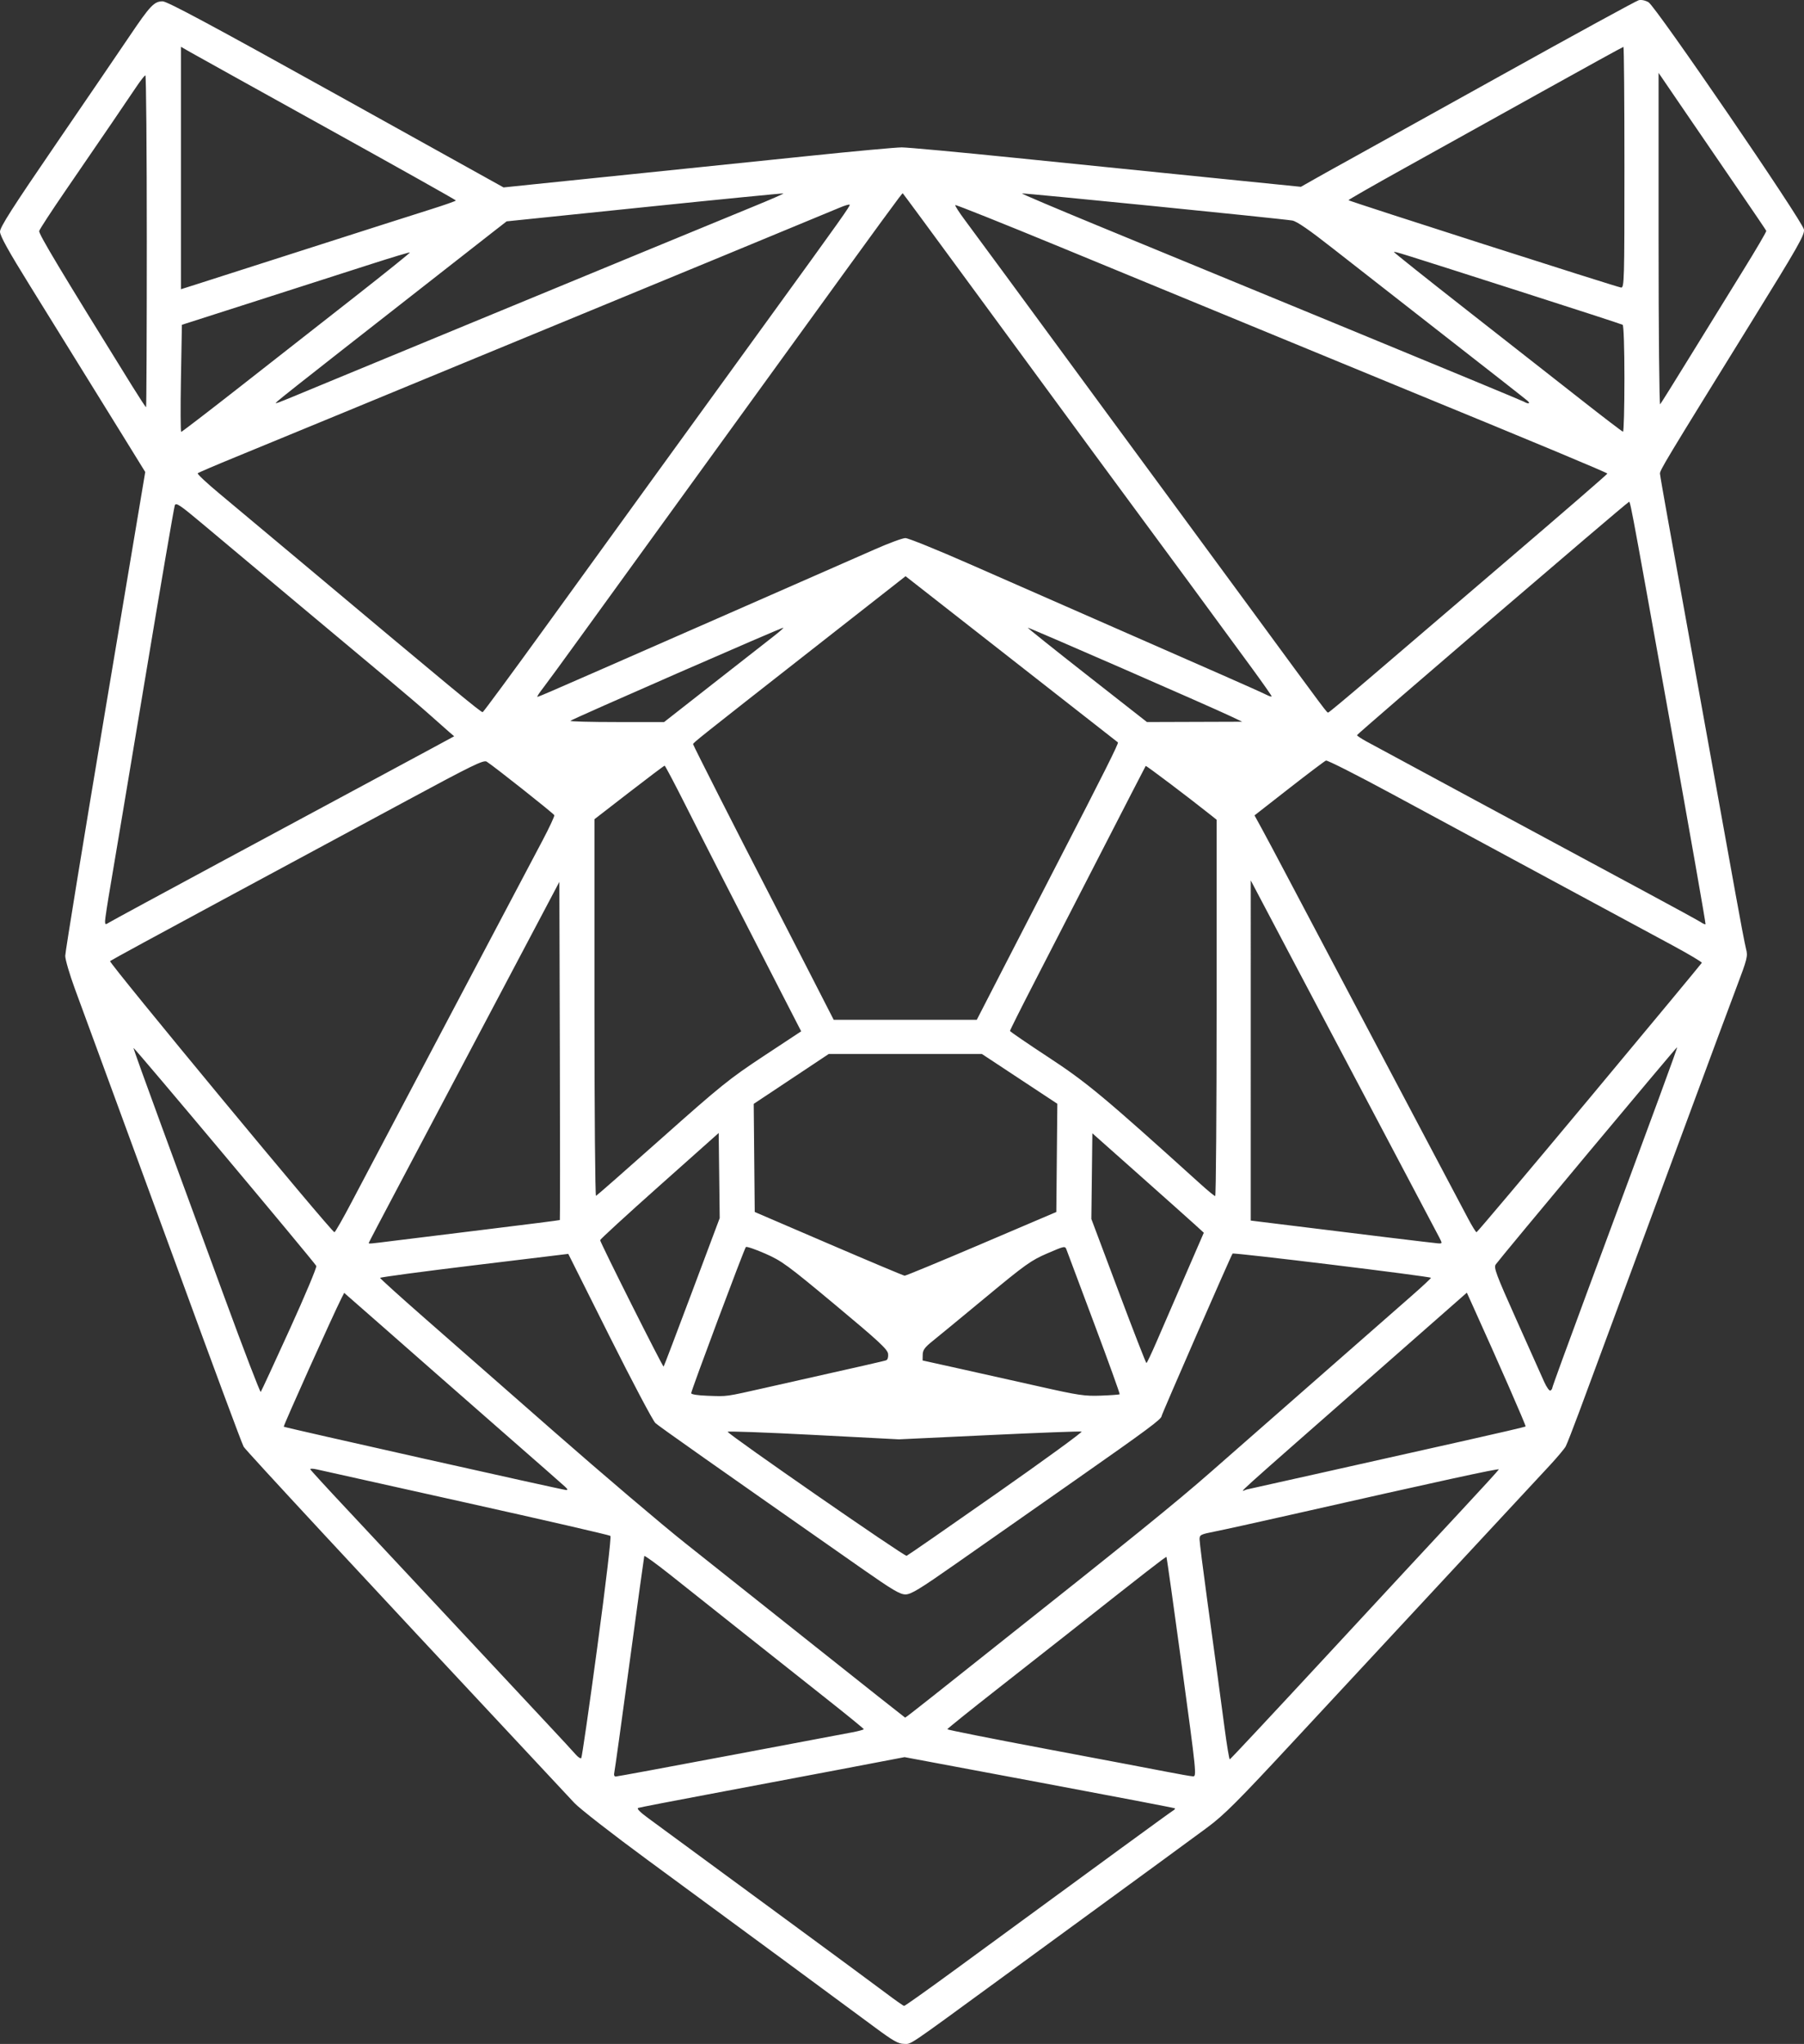 <?xml version="1.0" encoding="UTF-8" standalone="no"?>
<!-- Created with Inkscape (http://www.inkscape.org/) -->

<svg
   width="199.249mm"
   height="225.785mm"
   viewBox="0 0 199.249 225.785"
   version="1.1"
   id="svg1"
   xml:space="preserve"
   sodipodi:docname="path1.svg"
   inkscape:version="1.3 (0e150ed6c4, 2023-07-21)"
   xmlns:inkscape="http://www.inkscape.org/namespaces/inkscape"
   xmlns:sodipodi="http://sodipodi.sourceforge.net/DTD/sodipodi-0.dtd"
   xmlns="http://www.w3.org/2000/svg"
   xmlns:svg="http://www.w3.org/2000/svg"><rect x="0" y="0" width="199.249" height="225.785" fill="#333333" stroke="none"/><sodipodi:namedview
     id="namedview1"
     pagecolor="#ffffff"
     bordercolor="#000000"
     borderopacity="0.25"
     inkscape:showpageshadow="2"
     inkscape:pageopacity="0.0"
     inkscape:pagecheckerboard="0"
     inkscape:deskcolor="#d1d1d1"
     inkscape:document-units="mm"
     inkscape:zoom="0.91051638"
     inkscape:cx="376.16017"
     inkscape:cy="426.68096"
     inkscape:window-width="1920"
     inkscape:window-height="991"
     inkscape:window-x="-9"
     inkscape:window-y="-9"
     inkscape:window-maximized="1"
     inkscape:current-layer="layer1" /><defs
     id="defs1" /><g
     inkscape:label="Capa 1"
     inkscape:groupmode="layer"
     id="layer1"
     transform="translate(-4.796,-37.567)"><path
       style="fill:#ffffff"
       d="m 101.459,261.543 c -2.801,-2.082 -15.05,-11.103 -25.15,-18.523 -3.865,-2.84 -7.502,-5.673 -8.08,-6.295 -0.579,-0.623 -2.418,-2.594 -4.088,-4.38 -19.624,-20.995 -32.233,-34.589 -32.436,-34.968 -0.214,-0.399 -3.314,-8.753 -7.238,-19.503 -1.085,-2.974 -5.74,-15.666 -8.797,-23.988 -0.846,-2.305 -2.018,-5.495 -2.604,-7.09 -0.586,-1.595 -1.065,-3.234 -1.065,-3.642 0,-0.408 1.988,-12.601 4.418,-27.095 l 4.418,-26.353 -2.565,-4.154 c -3.156,-5.111 -5.85,-9.462 -10.16,-16.41 -2.381,-3.837 -3.315,-5.523 -3.316,-5.983 -0.002,-0.497 1.372,-2.649 6.15,-9.632 3.384,-4.945 7.043,-10.314 8.133,-11.93 2.301,-3.413 2.744,-3.881 3.679,-3.881 0.504,0 5.43,2.642 19.167,10.278 l 18.489,10.278 3.186,-0.332 c 1.752,-0.183 7.287,-0.753 12.3,-1.266 5.012,-0.514 13.212,-1.36 18.221,-1.88 5.009,-0.52 9.63,-0.946 10.27,-0.946 0.639,0 6.299,0.523 12.576,1.162 6.278,0.639 15.936,1.619 21.463,2.178 l 10.049,1.016 1.629,-0.924 c 0.896,-0.508 2.549,-1.428 3.673,-2.045 1.125,-0.616 8.677,-4.811 16.783,-9.321 8.106,-4.51 14.959,-8.256 15.228,-8.324 0.287,-0.072 0.735,0.022 1.08,0.226 0.809,0.48 17.03,24.202 17.167,25.107 0.089,0.584 -0.627,1.843 -5.795,10.198 -9.596,15.513 -10.134,16.407 -10.106,16.781 0.015,0.197 0.408,2.465 0.874,5.039 3.878,21.433 6.679,36.943 7.467,41.344 0.516,2.881 1.04,5.626 1.164,6.1 0.213,0.809 0.147,1.073 -1.072,4.295 -0.714,1.888 -2.883,7.722 -4.819,12.965 -3.567,9.659 -10.235,27.681 -12.528,33.863 -0.69,1.859 -1.365,3.586 -1.5,3.839 -0.135,0.252 -0.922,1.19 -1.749,2.084 -0.827,0.894 -5.793,6.24 -11.036,11.881 -5.243,5.641 -12.924,13.912 -17.069,18.38 -6.404,6.902 -7.868,8.368 -9.742,9.753 -2.012,1.487 -6.783,4.979 -13.623,9.972 -1.44,1.051 -5.636,4.116 -9.323,6.81 -10.449,7.635 -9.69,7.123 -10.55,7.114 -0.624,-0.007 -1.204,-0.336 -3.173,-1.8 z m 8.747,-6.335 c 16.746,-12.271 23.865,-17.469 24.143,-17.627 0.172,-0.098 0.266,-0.214 0.209,-0.259 -0.057,-0.045 -6.797,-1.336 -14.978,-2.868 l -14.875,-2.786 -7.227,1.379 c -3.975,0.758 -10.527,1.996 -14.56,2.751 -4.033,0.755 -7.467,1.422 -7.632,1.481 -0.195,0.071 0.208,0.478 1.152,1.166 0.798,0.582 2.441,1.789 3.651,2.683 1.21,0.894 6.348,4.671 11.418,8.393 5.07,3.722 10.067,7.408 11.104,8.191 1.037,0.783 1.956,1.429 2.043,1.436 0.086,0.007 2.585,-1.766 5.552,-3.94 z M 85.321,231.495 c 6.744,-1.274 12.851,-2.427 13.571,-2.562 0.72,-0.135 1.307,-0.294 1.304,-0.355 -0.003,-0.06 -1.855,-1.571 -4.115,-3.357 -2.261,-1.786 -6.43,-5.091 -9.265,-7.344 -2.835,-2.253 -6.427,-5.106 -7.982,-6.341 -1.555,-1.234 -2.85,-2.172 -2.879,-2.084 -0.028,0.088 -0.759,5.393 -1.624,11.788 -0.865,6.395 -1.622,11.84 -1.682,12.099 -0.069,0.295 -0.012,0.471 0.151,0.471 0.143,0 5.778,-1.042 12.522,-2.317 z m 50.022,-9.776 c -0.904,-6.651 -1.676,-12.125 -1.715,-12.164 -0.062,-0.062 -2.166,1.574 -11.235,8.74 -1.104,0.872 -4.471,3.518 -7.483,5.88 -3.012,2.362 -5.48,4.348 -5.483,4.412 -0.004,0.065 4.919,1.044 10.94,2.178 6.021,1.133 12.031,2.273 13.356,2.532 1.325,0.26 2.602,0.482 2.837,0.494 0.416,0.021 0.382,-0.317 -1.216,-12.071 z m -64.575,-2.216 c 0.954,-7.073 1.554,-12.178 1.444,-12.276 -0.104,-0.092 -7.259,-1.739 -15.901,-3.662 -8.642,-1.922 -16.071,-3.578 -16.509,-3.679 -0.438,-0.101 -0.768,-0.107 -0.733,-0.012 0.035,0.095 1.907,2.137 4.16,4.537 2.253,2.4 7.569,8.088 11.813,12.64 4.244,4.551 8.864,9.501 10.268,10.999 1.404,1.498 2.776,2.984 3.049,3.302 0.273,0.318 0.56,0.507 0.637,0.419 0.077,-0.088 0.875,-5.608 1.773,-12.268 z m 80.552,0.967 c 5.819,-6.286 12.465,-13.454 14.77,-15.927 2.305,-2.474 4.217,-4.57 4.25,-4.658 0.055,-0.149 -6.623,1.307 -23,5.015 -3.63,0.822 -7.377,1.648 -8.328,1.836 -1.625,0.322 -1.728,0.374 -1.727,0.877 6.4e-4,0.294 0.382,3.316 0.847,6.715 0.465,3.399 0.981,7.17 1.146,8.38 0.165,1.21 0.51,3.779 0.765,5.709 0.255,1.93 0.517,3.503 0.581,3.496 0.064,-0.007 4.878,-5.157 10.697,-11.443 z m -43.462,4.438 c 1.665,-1.325 4.371,-3.474 6.013,-4.776 15.719,-12.463 20.796,-16.574 24.669,-19.975 4.782,-4.2 18.469,-16.205 22.121,-19.404 1.2,-1.051 2.182,-1.966 2.182,-2.033 0,-0.149 -21.779,-2.809 -21.911,-2.677 -0.136,0.136 -7.838,17.772 -7.838,17.947 0,0.336 -1.554,1.49 -9.532,7.076 -4.609,3.227 -10.548,7.388 -13.199,9.246 -3.979,2.79 -4.946,3.379 -5.552,3.382 -0.605,0.003 -1.431,-0.485 -4.714,-2.781 -16.763,-11.73 -22.483,-15.761 -22.911,-16.147 -0.272,-0.245 -2.548,-4.551 -5.059,-9.568 l -4.565,-9.122 -10.392,1.259 c -5.715,0.693 -10.392,1.319 -10.392,1.392 0,0.073 2.098,1.973 4.661,4.222 2.564,2.249 9.092,7.976 14.508,12.727 5.416,4.751 11.968,10.321 14.56,12.377 2.593,2.056 9.098,7.226 14.456,11.489 5.358,4.263 9.77,7.756 9.804,7.763 0.034,0.007 1.425,-1.072 3.09,-2.397 z m 6.987,-22.349 c 5.313,-3.724 9.548,-6.808 9.411,-6.854 -0.136,-0.045 -4.732,0.129 -10.214,0.388 l -9.966,0.47 -9.481,-0.494 c -5.214,-0.272 -9.457,-0.425 -9.428,-0.341 0.116,0.336 19.526,13.791 19.763,13.7 0.14,-0.054 4.601,-3.145 9.913,-6.869 z m -47.646,-0.77 c -0.227,-0.214 -3.147,-2.779 -6.489,-5.7 -3.342,-2.922 -6.736,-5.897 -7.542,-6.613 -0.807,-0.715 -3.467,-3.054 -5.912,-5.197 l -4.445,-3.896 -0.295,0.579 c -0.884,1.734 -6.453,14.131 -6.38,14.204 0.098,0.098 30.697,6.962 31.168,6.992 0.229,0.014 0.202,-0.081 -0.105,-0.369 z m 84.331,-1.705 c 4.667,-1.046 11.455,-2.567 15.084,-3.38 3.63,-0.813 6.637,-1.516 6.684,-1.561 0.069,-0.067 -3.027,-7.139 -5.891,-13.459 l -0.6,-1.323 -1.406,1.237 c -0.773,0.68 -3.81,3.35 -6.749,5.933 -19.162,16.84 -16.794,14.702 -16.131,14.565 0.288,-0.06 4.342,-0.965 9.009,-2.011 z m -62.118,-9.235 c 11.189,-2.513 13.013,-2.928 13.264,-3.022 0.163,-0.061 0.248,-0.347 0.21,-0.703 -0.055,-0.501 -1.02,-1.396 -5.827,-5.404 -5.296,-4.416 -5.922,-4.874 -7.751,-5.676 -1.094,-0.48 -2.053,-0.806 -2.131,-0.725 -0.182,0.189 -6.04,15.848 -6.04,16.145 0,0.135 0.719,0.248 1.833,0.287 2.228,0.078 1.845,0.131 6.442,-0.901 z m 39.049,0.733 c 0.045,-0.043 -1.218,-3.545 -2.805,-7.783 -1.588,-4.238 -2.963,-7.911 -3.056,-8.163 -0.169,-0.456 -0.179,-0.454 -2.134,0.386 -1.775,0.762 -2.427,1.227 -6.767,4.825 -2.642,2.19 -5.293,4.373 -5.891,4.852 -0.873,0.699 -1.091,0.997 -1.1,1.511 l -0.012,0.641 4.033,0.893 c 2.218,0.491 6.201,1.381 8.851,1.979 4.336,0.978 5.018,1.079 6.809,1.012 1.095,-0.041 2.027,-0.109 2.072,-0.152 z m -91.666,-7.174 c 1.693,-3.723 3.014,-6.873 2.936,-6.999 -0.407,-0.659 -20.189,-24.251 -20.189,-24.078 0,0.113 1.399,4.007 3.109,8.655 1.71,4.648 4.844,13.183 6.966,18.968 2.121,5.784 3.912,10.451 3.978,10.37 0.067,-0.081 1.506,-3.193 3.199,-6.916 z m 139.456,6.449 c 0,-0.105 1.688,-4.743 3.751,-10.306 7.913,-21.335 10.085,-27.249 10.029,-27.301 -0.058,-0.053 -19.492,23.225 -20.03,23.99 -0.246,0.35 0.021,1.064 2.283,6.119 1.408,3.147 2.784,6.223 3.056,6.834 0.273,0.611 0.589,1.053 0.703,0.983 0.114,-0.07 0.207,-0.214 0.207,-0.319 z m -95.025,-10.569 3.061,-8.166 -0.056,-4.7 -0.056,-4.7 -6.547,5.832 c -3.601,3.208 -6.547,5.91 -6.547,6.006 0,0.258 6.925,14.057 7.011,13.969 0.04,-0.041 1.451,-3.75 3.134,-8.241 z m 51.312,5.49 c 0.559,-1.294 1.961,-4.531 3.117,-7.195 l 2.1,-4.842 -0.917,-0.839 c -0.504,-0.461 -3.274,-2.933 -6.154,-5.493 l -5.238,-4.654 -0.056,4.731 -0.056,4.731 2.989,7.961 c 1.644,4.379 3.036,7.959 3.094,7.957 0.058,-0.002 0.562,-1.063 1.121,-2.357 z m -19.342,-10.803 8.269,-3.527 0.056,-5.977 0.056,-5.977 -4.169,-2.752 -4.169,-2.752 h -8.452 -8.452 l -4.146,2.757 -4.146,2.757 0.056,5.972 0.056,5.972 8.171,3.512 c 4.494,1.932 8.268,3.519 8.386,3.527 0.119,0.008 3.937,-1.573 8.485,-3.512 z m -64.943,-0.34 c 1.32,-0.168 5.983,-0.742 10.362,-1.276 4.379,-0.534 7.985,-0.994 8.015,-1.022 0.029,-0.029 0.029,-8.446 0,-18.705 l -0.053,-18.652 -3.333,6.31 c -9.058,17.152 -11.333,21.456 -14.401,27.245 -1.827,3.448 -3.322,6.3 -3.322,6.337 0,0.104 0.155,0.09 2.732,-0.237 z m 115.51,-0.375 c -0.191,-0.374 -2.966,-5.63 -6.167,-11.68 -3.2,-6.049 -7.807,-14.77 -10.237,-19.379 l -4.418,-8.38 -3.6e-4,18.788 -3.6e-4,18.788 1.1,0.136 c 10.609,1.316 19.217,2.363 19.594,2.383 0.47,0.025 0.472,0.016 0.129,-0.656 z M 43.672,170.28 c 0.982,-1.872 5.819,-11.041 10.75,-20.374 4.931,-9.333 9.573,-18.124 10.316,-19.535 0.743,-1.411 1.319,-2.649 1.281,-2.752 -0.069,-0.184 -6.698,-5.434 -7.467,-5.915 -0.343,-0.214 -1.559,0.379 -8.861,4.318 -4.655,2.511 -13.885,7.486 -20.51,11.055 -6.626,3.569 -12.129,6.565 -12.23,6.658 -0.178,0.163 24.469,29.949 24.782,29.949 0.085,0 0.958,-1.532 1.94,-3.404 z M 180.356,158.878 c 6.788,-8.144 12.369,-14.873 12.403,-14.954 0.034,-0.081 -1.428,-0.951 -3.247,-1.933 -1.82,-0.982 -7.975,-4.303 -13.679,-7.38 -5.704,-3.077 -13.508,-7.291 -17.342,-9.364 -3.835,-2.073 -7.094,-3.722 -7.243,-3.665 -0.149,0.057 -1.986,1.443 -4.082,3.08 l -3.81,2.976 0.819,1.497 c 0.45,0.823 1.663,3.099 2.694,5.058 1.031,1.959 3.222,6.107 4.869,9.218 1.647,3.111 4.312,8.155 5.923,11.208 3.327,6.306 4.205,7.966 6.7,12.675 0.977,1.844 2.137,4.036 2.577,4.871 0.441,0.835 0.863,1.519 0.939,1.519 0.076,0 5.692,-6.663 12.48,-14.806 z m -102.45,4.396 c 6.496,-5.78 7.465,-6.56 11.244,-9.054 l 4.135,-2.729 -2.184,-4.249 c -5.434,-10.575 -8.471,-16.518 -10.547,-20.643 -1.233,-2.449 -2.29,-4.452 -2.35,-4.452 -0.06,0 -1.829,1.331 -3.93,2.957 l -3.821,2.957 v 20.839 c 0,11.461 0.078,20.807 0.172,20.769 0.095,-0.038 3.371,-2.916 7.281,-6.395 z M 139.169,148.91 V 128.117 l -0.681,-0.542 c -2.431,-1.936 -7.103,-5.464 -7.151,-5.4 -0.032,0.042 -2.211,4.272 -4.843,9.399 -2.632,5.128 -5.995,11.668 -7.473,14.535 -1.478,2.867 -2.681,5.271 -2.673,5.342 0.008,0.071 1.917,1.378 4.242,2.904 4.25,2.789 6.13,4.355 16.798,14.004 0.807,0.73 1.537,1.33 1.624,1.335 0.086,0.005 0.157,-9.348 0.157,-20.784 z m -23.772,-3.977 c 1.494,-2.908 4.299,-8.352 6.232,-12.099 5.104,-9.89 6.747,-13.173 6.638,-13.26 -0.053,-0.042 -5.352,-4.19 -11.775,-9.217 l -11.678,-9.14 -10.32,8.089 c -12.611,9.885 -13.148,10.312 -13.148,10.467 0,0.118 5.062,10.094 8.274,16.304 0.834,1.613 2.808,5.455 4.386,8.537 l 2.869,5.604 h 7.903 7.903 z m -85.694,-12.429 c 6.798,-3.662 14.058,-7.57 16.132,-8.683 2.074,-1.114 4.976,-2.677 6.448,-3.474 l 2.677,-1.448 -0.582,-0.497 c -0.32,-0.273 -1.242,-1.09 -2.049,-1.816 -0.807,-0.726 -2.975,-2.578 -4.819,-4.115 -3.417,-2.85 -15.317,-12.812 -20.423,-17.098 -2.404,-2.018 -2.849,-2.315 -2.982,-1.993 -0.086,0.208 -1.577,8.91 -3.312,19.338 -1.735,10.428 -3.434,20.581 -3.775,22.563 -0.341,1.982 -0.619,3.799 -0.619,4.038 0,0.399 0.039,0.41 0.471,0.139 0.259,-0.163 6.034,-3.292 12.832,-6.954 z M 189.145,116.773 c -4.642,-25.805 -4.262,-23.799 -4.501,-23.71 -0.286,0.106 -29.972,25.577 -29.969,25.714 0.002,0.067 0.449,0.368 0.995,0.669 1.14,0.628 22.534,12.165 30.951,16.691 3.111,1.673 5.839,3.167 6.063,3.32 0.224,0.153 0.442,0.243 0.485,0.2 0.043,-0.043 -1.768,-10.341 -4.024,-22.883 z M 83.674,112.995 c 3.041,-2.383 6.018,-4.714 6.617,-5.179 0.599,-0.465 1.06,-0.875 1.024,-0.91 -0.077,-0.077 -23.326,10.091 -23.522,10.287 -0.074,0.074 2.224,0.135 5.108,0.135 h 5.244 z m 57.066,3.7 c -2.232,-1.062 -22.371,-9.854 -22.432,-9.793 -0.033,0.033 2.916,2.391 6.553,5.242 l 6.612,5.183 5.262,-0.017 5.262,-0.017 z m -75.718,-9.843 c 7.442,-10.292 15.422,-21.31 24.427,-33.73 8.292,-11.436 9.291,-12.843 9.192,-12.942 -0.057,-0.057 -0.555,0.089 -1.106,0.326 -0.551,0.236 -6.187,2.57 -12.524,5.186 -6.337,2.616 -14.257,5.885 -17.598,7.264 -3.342,1.379 -8.432,3.481 -11.313,4.669 -2.881,1.189 -8.82,3.642 -13.199,5.452 -4.379,1.81 -9.799,4.043 -12.046,4.962 -2.247,0.919 -4.146,1.733 -4.221,1.809 -0.075,0.076 1.009,1.09 2.409,2.254 1.4,1.164 5.515,4.607 9.145,7.652 16.524,13.862 19.758,16.538 19.92,16.481 0.095,-0.034 3.206,-4.256 6.914,-9.384 z m 90.821,5.81 c 2.315,-1.985 9.221,-7.895 15.346,-13.133 6.126,-5.238 11.137,-9.578 11.137,-9.646 0,-0.1 -7.56,-3.257 -22.103,-9.229 -1.037,-0.426 -7.495,-3.087 -14.351,-5.914 -6.856,-2.827 -17.64,-7.273 -23.964,-9.88 -6.324,-2.607 -11.545,-4.695 -11.601,-4.639 -0.056,0.056 0.411,0.79 1.039,1.63 1.111,1.488 5.46,7.405 16.293,22.164 2.918,3.975 5.795,7.888 6.394,8.694 0.599,0.807 4.513,6.133 8.697,11.837 8.91,12.147 8.601,11.733 8.771,11.728 0.073,-0.002 2.026,-1.628 4.341,-3.614 z m -73.554,-6.01 c 8.988,-3.942 17.602,-7.725 19.144,-8.407 1.541,-0.682 3.055,-1.24 3.364,-1.24 0.309,0 3.479,1.283 7.044,2.85 5.866,2.579 16.42,7.214 27.948,12.273 2.357,1.034 4.549,2.017 4.871,2.183 0.322,0.166 0.585,0.244 0.585,0.173 0,-0.071 -0.976,-1.464 -2.168,-3.096 -3.538,-4.84 -10.983,-14.97 -12.521,-17.038 -1.385,-1.861 -5.843,-7.93 -17.675,-24.058 -5.543,-7.556 -8.266,-11.252 -8.378,-11.373 -0.057,-0.062 -1.702,2.19 -13.735,18.81 -3.963,5.473 -9.698,13.392 -12.745,17.598 -3.047,4.206 -7.142,9.862 -9.099,12.57 -1.957,2.708 -3.828,5.267 -4.157,5.687 -0.329,0.42 -0.599,0.817 -0.599,0.883 0,0.144 -1.747,0.897 18.122,-7.817 z M 31.304,80.29 c 3.499,-2.741 9.169,-7.185 12.601,-9.874 3.432,-2.69 6.207,-4.923 6.168,-4.963 -0.04,-0.04 -1.952,0.534 -4.25,1.274 -2.298,0.741 -7.948,2.555 -12.557,4.032 l -8.38,2.686 -0.105,5.915 c -0.058,3.253 -0.045,5.914 0.029,5.914 0.073,-9.8e-5 2.996,-2.243 6.495,-4.984 z M 184.212,79.42 c 0,-3.379 -0.082,-5.905 -0.195,-5.974 -0.107,-0.066 -5.222,-1.73 -11.366,-3.698 -13.662,-4.375 -13.815,-4.423 -13.892,-4.34 -0.034,0.037 3.611,2.942 8.099,6.457 4.488,3.514 10.158,7.961 12.6,9.881 2.441,1.92 4.51,3.499 4.596,3.509 0.086,0.01 0.157,-2.616 0.157,-5.836 z M 21.01,64.219 c 0,-10.082 -0.071,-18.33 -0.157,-18.327 -0.086,0.002 -0.548,0.592 -1.027,1.309 -0.96,1.441 -3.559,5.25 -7.814,11.453 -1.537,2.24 -2.836,4.233 -2.887,4.428 -0.081,0.31 2.358,4.377 10.259,17.111 0.804,1.296 1.499,2.357 1.544,2.357 0.045,0 0.082,-8.249 0.082,-18.331 z m 170.543,12.57 c 1.772,-2.881 4.383,-7.114 5.803,-9.406 1.42,-2.293 2.556,-4.235 2.523,-4.315 -0.033,-0.081 -1.41,-2.117 -3.062,-4.525 -1.651,-2.408 -4.315,-6.302 -5.918,-8.653 l -2.916,-4.274 v 18.405 c 0,10.122 0.079,18.315 0.174,18.206 0.096,-0.109 1.624,-2.556 3.395,-5.437 z M 40.808,79.87 c 2.765,-1.147 9.883,-4.089 15.817,-6.537 5.934,-2.449 14.655,-6.05 19.379,-8.003 4.724,-1.953 10.119,-4.175 11.987,-4.939 1.869,-0.763 3.368,-1.417 3.333,-1.453 -0.036,-0.036 -6.929,0.643 -15.318,1.508 l -15.253,1.573 -1.415,1.1 c -0.778,0.605 -3.286,2.568 -5.573,4.361 -2.287,1.793 -7.269,5.694 -11.071,8.667 -3.802,2.973 -7.055,5.55 -7.228,5.725 -0.39,0.396 -0.911,0.591 5.342,-2.002 z m 132.712,1.981 c -0.169,-0.154 -4.219,-3.331 -9.001,-7.059 -4.782,-3.728 -10.4,-8.12 -12.486,-9.76 -2.631,-2.069 -4.009,-3.019 -4.504,-3.104 -1.188,-0.204 -29.783,-3.067 -29.861,-2.99 -0.04,0.04 3.721,1.635 8.357,3.547 4.636,1.911 17.056,7.029 27.599,11.373 10.543,4.344 19.311,7.98 19.484,8.08 0.488,0.282 0.753,0.226 0.412,-0.086 z M 38.783,65.034 c 5.915,-1.899 12.018,-3.849 13.562,-4.334 1.544,-0.485 2.805,-0.928 2.802,-0.986 -0.002,-0.058 -6.341,-3.618 -14.086,-7.911 -7.745,-4.294 -14.576,-8.09 -15.181,-8.437 l -1.1,-0.63 V 56.127 69.517 l 1.624,-0.515 c 0.893,-0.283 6.464,-2.069 12.379,-3.968 z M 184.212,56.048 c 0,-7.317 -0.049,-13.303 -0.109,-13.303 -0.06,0 -4.137,2.243 -9.061,4.985 -4.924,2.742 -11.748,6.536 -15.164,8.432 -3.416,1.896 -6.181,3.481 -6.143,3.521 0.132,0.139 29.746,9.629 30.11,9.649 0.346,0.019 0.367,-0.746 0.367,-13.283 z"
       id="path1"
       inkscape:export-filename="path1.svg"
       inkscape:export-xdpi="300"
       inkscape:export-ydpi="300" /></g></svg>
